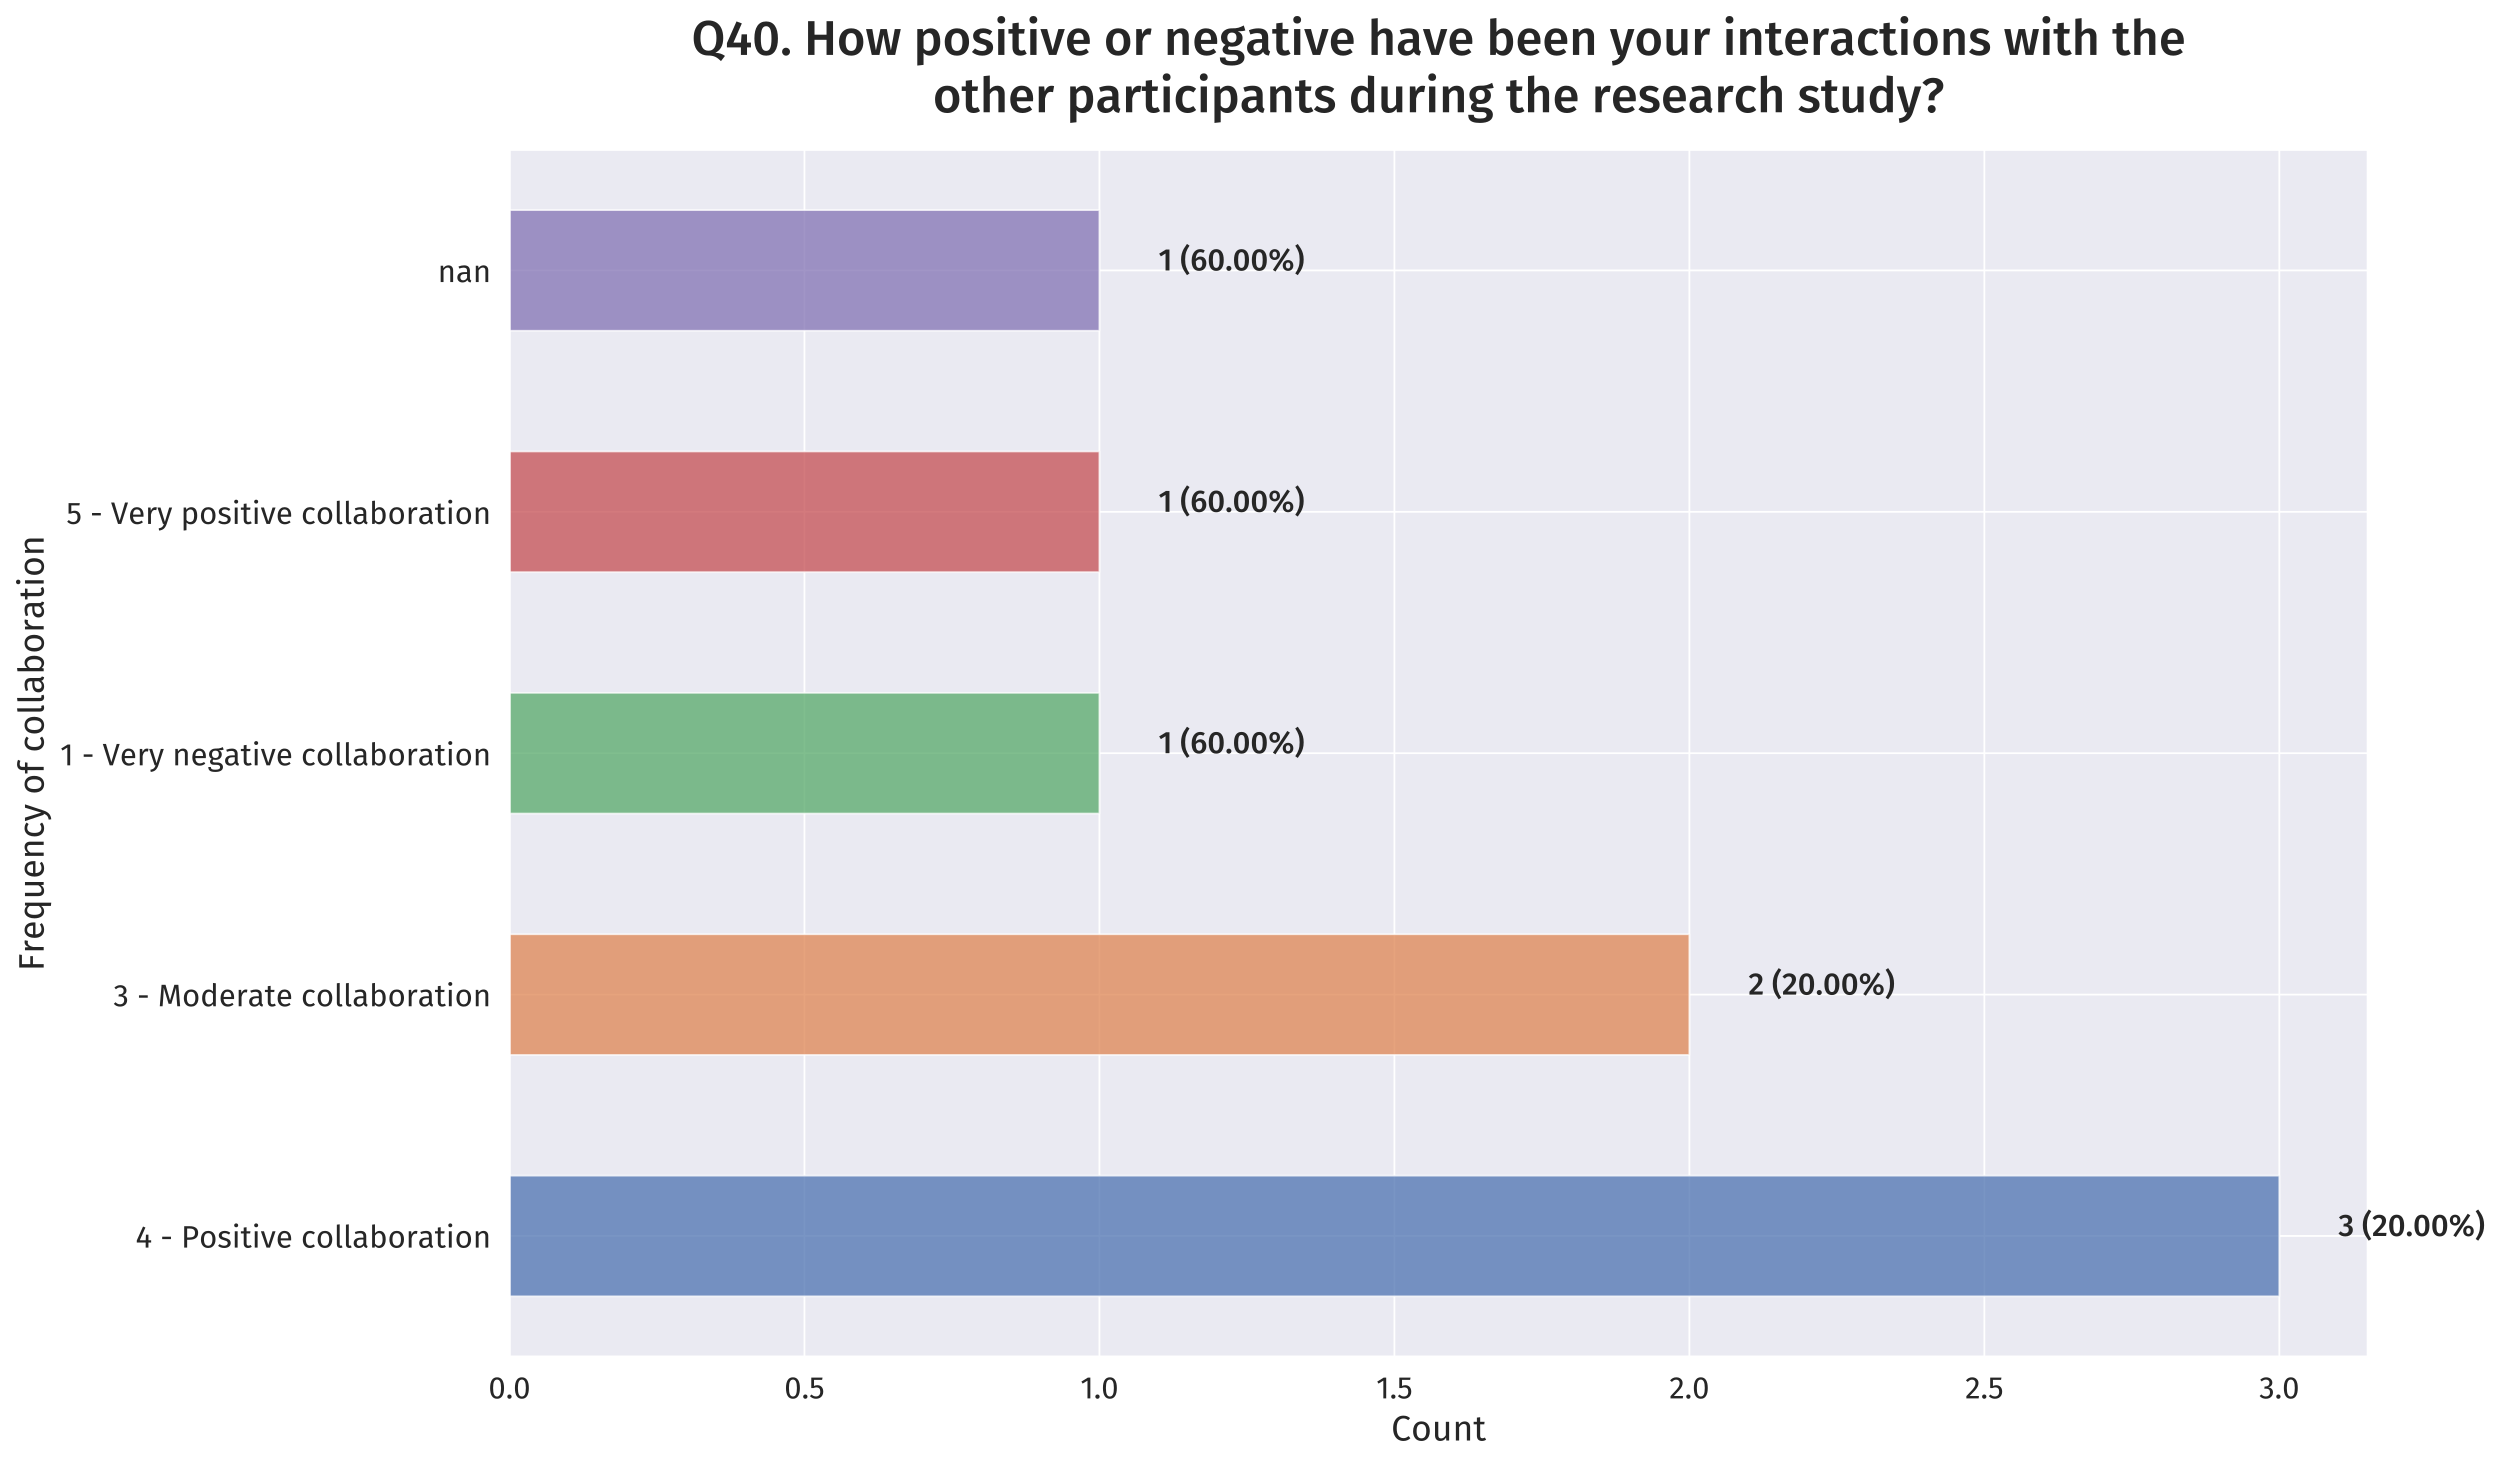 <?xml version="1.0" encoding="utf-8" standalone="no"?>
<!DOCTYPE svg PUBLIC "-//W3C//DTD SVG 1.1//EN"
  "http://www.w3.org/Graphics/SVG/1.1/DTD/svg11.dtd">
<!-- Created with matplotlib (http://matplotlib.org/) -->
<svg height="659pt" version="1.1" viewBox="0 0 1126 659" width="1126pt" xmlns="http://www.w3.org/2000/svg" xmlns:xlink="http://www.w3.org/1999/xlink">
 <defs>
  <style type="text/css">
*{stroke-linecap:butt;stroke-linejoin:round;}
  </style>
 </defs>
 <g id="figure_1">
  <g id="patch_1">
   <path d="M 0 659.433 
L 1126.437 659.433 
L 1126.437 0 
L 0 0 
z
" style="fill:#ffffff;"/>
  </g>
  <g id="axes_1">
   <g id="patch_2">
    <path d="M 229.469 611.044 
L 1066.469 611.044 
L 1066.469 67.444 
L 229.469 67.444 
z
" style="fill:#eaeaf2;"/>
   </g>
   <g id="matplotlib.axis_1">
    <g id="xtick_1">
     <g id="line2d_1">
      <path clip-path="url(#p347470b16c)" d="M 229.469 611.044 
L 229.469 67.444 
" style="fill:none;stroke:#ffffff;stroke-linecap:round;stroke-width:0.8;"/>
     </g>
     <g id="text_1">
      <!-- 0.0 -->
      <defs>
       <path d="M 27.906 67.906 
Q 39 67.906 44.641 59.047 
Q 50.297 50.203 50.297 33.406 
Q 50.297 16.594 44.641 7.688 
Q 39 -1.203 27.906 -1.203 
Q 16.797 -1.203 11.141 7.688 
Q 5.5 16.594 5.5 33.406 
Q 5.5 50.203 11.141 59.047 
Q 16.797 67.906 27.906 67.906 
z
M 27.906 60.594 
Q 21.406 60.594 18.25 54.188 
Q 15.094 47.797 15.094 33.406 
Q 15.094 19 18.25 12.547 
Q 21.406 6.094 27.906 6.094 
Q 34.297 6.094 37.5 12.547 
Q 40.703 19 40.703 33.406 
Q 40.703 47.703 37.5 54.141 
Q 34.297 60.594 27.906 60.594 
z
" id="FiraSans-Regular-30"/>
       <path d="M 11.906 12.703 
Q 14.906 12.703 16.906 10.703 
Q 18.906 8.703 18.906 5.797 
Q 18.906 2.906 16.906 0.844 
Q 14.906 -1.203 11.906 -1.203 
Q 9 -1.203 7 0.844 
Q 5 2.906 5 5.797 
Q 5 8.703 7 10.703 
Q 9 12.703 11.906 12.703 
z
" id="FiraSans-Regular-2e"/>
      </defs>
      <g style="fill:#262626;" transform="translate(219.977 629.844)scale(0.14 -0.14)">
       <use xlink:href="#FiraSans-Regular-30"/>
       <use x="55.8" xlink:href="#FiraSans-Regular-2e"/>
       <use x="79.8" xlink:href="#FiraSans-Regular-30"/>
      </g>
     </g>
    </g>
    <g id="xtick_2">
     <g id="line2d_2">
      <path clip-path="url(#p347470b16c)" d="M 362.326 611.044 
L 362.326 67.444 
" style="fill:none;stroke:#ffffff;stroke-linecap:round;stroke-width:0.8;"/>
     </g>
     <g id="text_2">
      <!-- 0.5 -->
      <defs>
       <path d="M 42 59.703 
L 15.906 59.703 
L 15.906 40 
Q 21 42.594 26.594 42.594 
Q 35.203 42.594 40.391 36.938 
Q 45.594 31.297 45.594 21.406 
Q 45.594 14.797 42.688 9.641 
Q 39.797 4.5 34.547 1.641 
Q 29.297 -1.203 22.406 -1.203 
Q 16.297 -1.203 11.5 0.938 
Q 6.703 3.094 2.594 7.297 
L 8 12.594 
Q 11.203 9.406 14.594 7.844 
Q 18 6.297 22.297 6.297 
Q 28.703 6.297 32.344 10.297 
Q 36 14.297 36 21.594 
Q 36 28.906 32.703 32.203 
Q 29.406 35.5 23.797 35.5 
Q 21.203 35.5 19 34.953 
Q 16.797 34.406 14.297 33.203 
L 7.094 33.203 
L 7.094 66.906 
L 43.297 66.906 
z
" id="FiraSans-Regular-35"/>
      </defs>
      <g style="fill:#262626;" transform="translate(353.234 629.844)scale(0.14 -0.14)">
       <use xlink:href="#FiraSans-Regular-30"/>
       <use x="55.8" xlink:href="#FiraSans-Regular-2e"/>
       <use x="79.8" xlink:href="#FiraSans-Regular-35"/>
      </g>
     </g>
    </g>
    <g id="xtick_3">
     <g id="line2d_3">
      <path clip-path="url(#p347470b16c)" d="M 495.183 611.044 
L 495.183 67.444 
" style="fill:none;stroke:#ffffff;stroke-linecap:round;stroke-width:0.8;"/>
     </g>
     <g id="text_3">
      <!-- 1.0 -->
      <defs>
       <path d="M 32.297 66.906 
L 32.297 0 
L 23.094 0 
L 23.094 57.094 
L 7.5 47.594 
L 3.5 54.094 
L 24.203 66.906 
z
" id="FiraSans-Regular-31"/>
      </defs>
      <g style="fill:#262626;" transform="translate(486.567 629.844)scale(0.14 -0.14)">
       <use xlink:href="#FiraSans-Regular-31"/>
       <use x="43.3" xlink:href="#FiraSans-Regular-2e"/>
       <use x="67.3" xlink:href="#FiraSans-Regular-30"/>
      </g>
     </g>
    </g>
    <g id="xtick_4">
     <g id="line2d_4">
      <path clip-path="url(#p347470b16c)" d="M 628.04 611.044 
L 628.04 67.444 
" style="fill:none;stroke:#ffffff;stroke-linecap:round;stroke-width:0.8;"/>
     </g>
     <g id="text_4">
      <!-- 1.5 -->
      <g style="fill:#262626;" transform="translate(619.823 629.844)scale(0.14 -0.14)">
       <use xlink:href="#FiraSans-Regular-31"/>
       <use x="43.3" xlink:href="#FiraSans-Regular-2e"/>
       <use x="67.3" xlink:href="#FiraSans-Regular-35"/>
      </g>
     </g>
    </g>
    <g id="xtick_5">
     <g id="line2d_5">
      <path clip-path="url(#p347470b16c)" d="M 760.898 611.044 
L 760.898 67.444 
" style="fill:none;stroke:#ffffff;stroke-linecap:round;stroke-width:0.8;"/>
     </g>
     <g id="text_5">
      <!-- 2.0 -->
      <defs>
       <path d="M 22.797 67.906 
Q 28.797 67.906 33.344 65.5 
Q 37.906 63.094 40.406 58.938 
Q 42.906 54.797 42.906 49.594 
Q 42.906 43.5 40.156 37.891 
Q 37.406 32.297 31.703 25.797 
Q 26 19.297 14.406 7.703 
L 44.5 7.703 
L 43.406 0 
L 3.906 0 
L 3.906 7.297 
Q 17.297 21.203 22.891 27.641 
Q 28.5 34.094 30.891 38.891 
Q 33.297 43.703 33.297 49.203 
Q 33.297 54.406 30.297 57.344 
Q 27.297 60.297 22.297 60.297 
Q 18.203 60.297 15.094 58.594 
Q 12 56.906 8.5 53 
L 2.5 57.797 
Q 6.594 62.906 11.594 65.406 
Q 16.594 67.906 22.797 67.906 
z
" id="FiraSans-Regular-32"/>
      </defs>
      <g style="fill:#262626;" transform="translate(751.847 629.844)scale(0.14 -0.14)">
       <use xlink:href="#FiraSans-Regular-32"/>
       <use x="49.5" xlink:href="#FiraSans-Regular-2e"/>
       <use x="73.5" xlink:href="#FiraSans-Regular-30"/>
      </g>
     </g>
    </g>
    <g id="xtick_6">
     <g id="line2d_6">
      <path clip-path="url(#p347470b16c)" d="M 893.755 611.044 
L 893.755 67.444 
" style="fill:none;stroke:#ffffff;stroke-linecap:round;stroke-width:0.8;"/>
     </g>
     <g id="text_6">
      <!-- 2.5 -->
      <g style="fill:#262626;" transform="translate(885.103 629.844)scale(0.14 -0.14)">
       <use xlink:href="#FiraSans-Regular-32"/>
       <use x="49.5" xlink:href="#FiraSans-Regular-2e"/>
       <use x="73.5" xlink:href="#FiraSans-Regular-35"/>
      </g>
     </g>
    </g>
    <g id="xtick_7">
     <g id="line2d_7">
      <path clip-path="url(#p347470b16c)" d="M 1026.612 611.044 
L 1026.612 67.444 
" style="fill:none;stroke:#ffffff;stroke-linecap:round;stroke-width:0.8;"/>
     </g>
     <g id="text_7">
      <!-- 3.0 -->
      <defs>
       <path d="M 22.5 67.906 
Q 28.703 67.906 33.141 65.594 
Q 37.594 63.297 39.938 59.391 
Q 42.297 55.5 42.297 50.906 
Q 42.297 44.797 38.75 40.844 
Q 35.203 36.906 29.297 35.5 
Q 36 34.906 40.203 30.703 
Q 44.406 26.5 44.406 19.297 
Q 44.406 13.5 41.594 8.797 
Q 38.797 4.094 33.594 1.438 
Q 28.406 -1.203 21.594 -1.203 
Q 15.5 -1.203 10.391 1.047 
Q 5.297 3.297 1.5 7.797 
L 7 12.906 
Q 10.297 9.5 13.75 7.891 
Q 17.203 6.297 21.297 6.297 
Q 27.594 6.297 31.188 9.844 
Q 34.797 13.406 34.797 19.406 
Q 34.797 26 31.391 28.703 
Q 28 31.406 21.5 31.406 
L 16.5 31.406 
L 17.594 38.5 
L 21 38.5 
Q 26.203 38.5 29.641 41.594 
Q 33.094 44.703 33.094 50.297 
Q 33.094 55 30.094 57.75 
Q 27.094 60.5 22 60.5 
Q 18.094 60.5 14.844 59.094 
Q 11.594 57.703 8.203 54.5 
L 3.406 60 
Q 11.906 67.906 22.5 67.906 
z
" id="FiraSans-Regular-33"/>
      </defs>
      <g style="fill:#262626;" transform="translate(1017.533 629.844)scale(0.14 -0.14)">
       <use xlink:href="#FiraSans-Regular-33"/>
       <use x="49.9" xlink:href="#FiraSans-Regular-2e"/>
       <use x="73.9" xlink:href="#FiraSans-Regular-30"/>
      </g>
     </g>
    </g>
    <g id="text_8">
     <!-- Count -->
     <defs>
      <path d="M 34.094 70.094 
Q 40.297 70.094 44.547 68.5 
Q 48.797 66.906 53.203 63.297 
L 48 57.203 
Q 41.703 62.297 34.703 62.297 
Q 26.094 62.297 20.844 55.688 
Q 15.594 49.094 15.594 34.5 
Q 15.594 20.297 20.797 13.547 
Q 26 6.797 34.594 6.797 
Q 39 6.797 42.297 8.297 
Q 45.594 9.797 49.297 12.5 
L 54 6.5 
Q 50.797 3.203 45.797 1 
Q 40.797 -1.203 34.297 -1.203 
Q 25.906 -1.203 19.344 2.938 
Q 12.797 7.094 9.141 15.141 
Q 5.5 23.203 5.5 34.5 
Q 5.5 45.797 9.297 53.844 
Q 13.094 61.906 19.594 66 
Q 26.094 70.094 34.094 70.094 
z
" id="FiraSans-Regular-43"/>
      <path d="M 29.297 53.906 
Q 40.406 53.906 46.547 46.5 
Q 52.703 39.094 52.703 26.406 
Q 52.703 18.203 49.891 11.953 
Q 47.094 5.703 41.797 2.25 
Q 36.5 -1.203 29.203 -1.203 
Q 18.094 -1.203 11.891 6.188 
Q 5.703 13.594 5.703 26.297 
Q 5.703 34.5 8.5 40.75 
Q 11.297 47 16.594 50.453 
Q 21.906 53.906 29.297 53.906 
z
M 29.297 46.5 
Q 15.594 46.5 15.594 26.297 
Q 15.594 6.203 29.203 6.203 
Q 42.797 6.203 42.797 26.406 
Q 42.797 46.5 29.297 46.5 
z
" id="FiraSans-Regular-6f"/>
      <path d="M 48.703 0 
L 40.797 0 
L 40.094 8.203 
Q 37.094 3.297 33.188 1.047 
Q 29.297 -1.203 23.703 -1.203 
Q 16.797 -1.203 12.891 3 
Q 9 7.203 9 14.906 
L 9 52.703 
L 18.203 52.703 
L 18.203 15.906 
Q 18.203 10.5 20.094 8.25 
Q 22 6 26.297 6 
Q 34 6 39.5 15.094 
L 39.5 52.703 
L 48.703 52.703 
z
" id="FiraSans-Regular-75"/>
      <path d="M 34.297 53.906 
Q 41.5 53.906 45.547 49.594 
Q 49.594 45.297 49.594 37.797 
L 49.594 0 
L 40.406 0 
L 40.406 36.5 
Q 40.406 42.094 38.297 44.391 
Q 36.203 46.703 32.094 46.703 
Q 27.906 46.703 24.703 44.297 
Q 21.5 41.906 18.703 37.406 
L 18.703 0 
L 9.5 0 
L 9.5 52.703 
L 17.406 52.703 
L 18.203 44.906 
Q 21 49.094 25.141 51.5 
Q 29.297 53.906 34.297 53.906 
z
" id="FiraSans-Regular-6e"/>
      <path d="M 36.094 2.406 
Q 30.906 -1.203 24.297 -1.203 
Q 17.594 -1.203 13.844 2.641 
Q 10.094 6.5 10.094 13.797 
L 10.094 45.594 
L 0.906 45.594 
L 0.906 52.703 
L 10.094 52.703 
L 10.094 64.594 
L 19.297 65.703 
L 19.297 52.703 
L 31.797 52.703 
L 30.797 45.594 
L 19.297 45.594 
L 19.297 14.203 
Q 19.297 10.094 20.75 8.25 
Q 22.203 6.406 25.594 6.406 
Q 28.703 6.406 32.594 8.5 
z
" id="FiraSans-Regular-74"/>
     </defs>
     <g style="fill:#262626;" transform="translate(626.585 648.825)scale(0.16 -0.16)">
      <use xlink:href="#FiraSans-Regular-43"/>
      <use x="56" xlink:href="#FiraSans-Regular-6f"/>
      <use x="114.4" xlink:href="#FiraSans-Regular-75"/>
      <use x="172.6" xlink:href="#FiraSans-Regular-6e"/>
      <use x="231.2" xlink:href="#FiraSans-Regular-74"/>
     </g>
    </g>
   </g>
   <g id="matplotlib.axis_2">
    <g id="ytick_1">
     <g id="line2d_8">
      <path clip-path="url(#p347470b16c)" d="M 229.469 556.684 
L 1066.469 556.684 
" style="fill:none;stroke:#ffffff;stroke-linecap:round;stroke-width:0.8;"/>
     </g>
     <g id="text_9">
      <!-- 4 - Positive collaboration -->
      <defs>
       <path d="M 50.203 23.797 
L 50.203 16.5 
L 41.5 16.5 
L 41.5 0 
L 32.594 0 
L 32.594 16.5 
L 4 16.5 
L 4 23.094 
L 24.094 67.906 
L 31.797 64.703 
L 13.703 23.797 
L 32.703 23.797 
L 33.5 41.797 
L 41.5 41.797 
L 41.5 23.797 
z
" id="FiraSans-Regular-34"/>
       <path id="FiraSans-Regular-20"/>
       <path d="M 6 27.406 
L 6 35.203 
L 34.297 35.203 
L 34.297 27.406 
z
" id="FiraSans-Regular-2d"/>
       <path d="M 28.094 68.906 
Q 40.906 68.906 47.906 63.547 
Q 54.906 58.203 54.906 47.594 
Q 54.906 36.297 47.594 30.797 
Q 40.297 25.297 28.203 25.297 
L 19.5 25.297 
L 19.5 0 
L 10 0 
L 10 68.906 
L 28.094 68.906 
z
M 27.797 32.797 
Q 36.094 32.797 40.438 36 
Q 44.797 39.203 44.797 47.5 
Q 44.797 54.906 40.438 58.203 
Q 36.094 61.5 28 61.5 
L 19.5 61.5 
L 19.5 32.797 
L 27.797 32.797 
z
" id="FiraSans-Regular-50"/>
       <path d="M 23.797 53.906 
Q 29.203 53.906 33.5 52.406 
Q 37.797 50.906 41.703 47.906 
L 37.797 42.094 
Q 34.203 44.406 30.953 45.5 
Q 27.703 46.594 24.094 46.594 
Q 19.594 46.594 17 44.75 
Q 14.406 42.906 14.406 39.703 
Q 14.406 36.5 16.844 34.703 
Q 19.297 32.906 25.703 31.203 
Q 34.5 29 38.844 25.203 
Q 43.203 21.406 43.203 14.797 
Q 43.203 7 37.141 2.891 
Q 31.094 -1.203 22.406 -1.203 
Q 10.406 -1.203 2.5 5.703 
L 7.406 11.297 
Q 14.094 6.203 22.203 6.203 
Q 27.406 6.203 30.453 8.344 
Q 33.5 10.5 33.5 14.203 
Q 33.5 16.906 32.391 18.547 
Q 31.297 20.203 28.594 21.453 
Q 25.906 22.703 20.703 24.094 
Q 12.297 26.297 8.547 30 
Q 4.797 33.703 4.797 39.406 
Q 4.797 43.5 7.25 46.844 
Q 9.703 50.203 14.047 52.047 
Q 18.406 53.906 23.797 53.906 
z
" id="FiraSans-Regular-73"/>
       <path d="M 18.703 52.703 
L 18.703 0 
L 9.5 0 
L 9.5 52.703 
z
M 14 78 
Q 16.906 78 18.703 76.203 
Q 20.5 74.406 20.5 71.703 
Q 20.5 69 18.703 67.25 
Q 16.906 65.5 14 65.5 
Q 11.203 65.5 9.391 67.25 
Q 7.594 69 7.594 71.703 
Q 7.594 74.406 9.391 76.203 
Q 11.203 78 14 78 
z
" id="FiraSans-Regular-69"/>
       <path d="M 48.203 52.703 
L 30.297 0 
L 19.203 0 
L 1 52.703 
L 11 52.703 
L 24.797 8.203 
L 38.5 52.703 
z
" id="FiraSans-Regular-76"/>
       <path d="M 49.297 27.906 
Q 49.297 25.594 49.094 23.203 
L 15.5 23.203 
Q 16.094 14.5 19.891 10.391 
Q 23.703 6.297 29.703 6.297 
Q 33.5 6.297 36.703 7.391 
Q 39.906 8.5 43.406 10.906 
L 47.406 5.406 
Q 39 -1.203 29 -1.203 
Q 18 -1.203 11.844 6 
Q 5.703 13.203 5.703 25.797 
Q 5.703 34 8.344 40.344 
Q 11 46.703 15.953 50.297 
Q 20.906 53.906 27.594 53.906 
Q 38.094 53.906 43.688 47 
Q 49.297 40.094 49.297 27.906 
z
M 40.203 30.594 
Q 40.203 38.406 37.094 42.5 
Q 34 46.594 27.797 46.594 
Q 16.5 46.594 15.5 30 
L 40.203 30 
z
" id="FiraSans-Regular-65"/>
       <path d="M 28.703 53.906 
Q 33.406 53.906 37.297 52.547 
Q 41.203 51.203 44.797 48.203 
L 40.406 42.406 
Q 37.594 44.406 34.938 45.344 
Q 32.297 46.297 29.094 46.297 
Q 22.703 46.297 19.141 41.188 
Q 15.594 36.094 15.594 26.094 
Q 15.594 16.094 19.094 11.344 
Q 22.594 6.594 29.094 6.594 
Q 32.203 6.594 34.797 7.547 
Q 37.406 8.5 40.594 10.594 
L 44.797 4.594 
Q 37.594 -1.203 28.703 -1.203 
Q 18 -1.203 11.844 6 
Q 5.703 13.203 5.703 25.906 
Q 5.703 34.297 8.5 40.594 
Q 11.297 46.906 16.438 50.406 
Q 21.594 53.906 28.703 53.906 
z
" id="FiraSans-Regular-63"/>
       <path d="M 20 -1.203 
Q 14.906 -1.203 11.953 1.844 
Q 9 4.906 9 10.406 
L 9 73.906 
L 18.203 75 
L 18.203 10.594 
Q 18.203 8.406 18.953 7.406 
Q 19.703 6.406 21.5 6.406 
Q 23.406 6.406 24.906 7 
L 27.297 0.594 
Q 24 -1.203 20 -1.203 
z
" id="FiraSans-Regular-6c"/>
       <path d="M 45 12.297 
Q 45 9.094 46.094 7.547 
Q 47.203 6 49.406 5.203 
L 47.297 -1.203 
Q 43.203 -0.703 40.703 1.094 
Q 38.203 2.906 37 6.703 
Q 31.703 -1.203 21.297 -1.203 
Q 13.5 -1.203 9 3.188 
Q 4.5 7.594 4.5 14.703 
Q 4.5 23.094 10.547 27.594 
Q 16.594 32.094 27.703 32.094 
L 35.797 32.094 
L 35.797 36 
Q 35.797 41.594 33.094 44 
Q 30.406 46.406 24.797 46.406 
Q 19 46.406 10.594 43.594 
L 8.297 50.297 
Q 18.094 53.906 26.5 53.906 
Q 35.797 53.906 40.391 49.344 
Q 45 44.797 45 36.406 
L 45 12.297 
z
M 23.406 5.703 
Q 31.297 5.703 35.797 13.906 
L 35.797 26 
L 28.906 26 
Q 14.297 26 14.297 15.203 
Q 14.297 10.5 16.594 8.094 
Q 18.906 5.703 23.406 5.703 
z
" id="FiraSans-Regular-61"/>
       <path d="M 33.594 53.906 
Q 42.594 53.906 47.891 46.656 
Q 53.203 39.406 53.203 26.406 
Q 53.203 18.203 50.703 11.953 
Q 48.203 5.703 43.5 2.25 
Q 38.797 -1.203 32.5 -1.203 
Q 24.203 -1.203 18.5 5.797 
L 17.594 0 
L 9.5 0 
L 9.5 73.906 
L 18.703 75 
L 18.703 46.094 
Q 24.406 53.906 33.594 53.906 
z
M 30.297 6.094 
Q 36.406 6.094 39.844 11.047 
Q 43.297 16 43.297 26.406 
Q 43.297 37.094 40.094 41.844 
Q 36.906 46.594 31 46.594 
Q 24 46.594 18.703 38.406 
L 18.703 13.203 
Q 20.797 9.906 23.844 8 
Q 26.906 6.094 30.297 6.094 
z
" id="FiraSans-Regular-62"/>
       <path d="M 32.406 53.906 
Q 35.203 53.906 37.594 53.297 
L 35.906 44.297 
Q 33.5 44.906 31.297 44.906 
Q 26.406 44.906 23.406 41.297 
Q 20.406 37.703 18.703 30.094 
L 18.703 0 
L 9.5 0 
L 9.5 52.703 
L 17.406 52.703 
L 18.297 42 
Q 20.406 47.906 24 50.906 
Q 27.594 53.906 32.406 53.906 
z
" id="FiraSans-Regular-72"/>
      </defs>
      <g style="fill:#262626;" transform="translate(61.048 561.934)scale(0.14 -0.14)">
       <use xlink:href="#FiraSans-Regular-34"/>
       <use x="53.2" xlink:href="#FiraSans-Regular-20"/>
       <use x="79.7" xlink:href="#FiraSans-Regular-2d"/>
       <use x="120" xlink:href="#FiraSans-Regular-20"/>
       <use x="146.5" xlink:href="#FiraSans-Regular-50"/>
       <use x="204.6" xlink:href="#FiraSans-Regular-6f"/>
       <use x="263" xlink:href="#FiraSans-Regular-73"/>
       <use x="309.7" xlink:href="#FiraSans-Regular-69"/>
       <use x="337.9" xlink:href="#FiraSans-Regular-74"/>
       <use x="374" xlink:href="#FiraSans-Regular-69"/>
       <use x="402.2" xlink:href="#FiraSans-Regular-76"/>
       <use x="451.4" xlink:href="#FiraSans-Regular-65"/>
       <use x="505.9" xlink:href="#FiraSans-Regular-20"/>
       <use x="532.4" xlink:href="#FiraSans-Regular-63"/>
       <use x="580.2" xlink:href="#FiraSans-Regular-6f"/>
       <use x="638.6" xlink:href="#FiraSans-Regular-6c"/>
       <use x="667.9" xlink:href="#FiraSans-Regular-6c"/>
       <use x="697.2" xlink:href="#FiraSans-Regular-61"/>
       <use x="751.6" xlink:href="#FiraSans-Regular-62"/>
       <use x="811" xlink:href="#FiraSans-Regular-6f"/>
       <use x="869.4" xlink:href="#FiraSans-Regular-72"/>
       <use x="908" xlink:href="#FiraSans-Regular-61"/>
       <use x="962.4" xlink:href="#FiraSans-Regular-74"/>
       <use x="998.5" xlink:href="#FiraSans-Regular-69"/>
       <use x="1026.7" xlink:href="#FiraSans-Regular-6f"/>
       <use x="1085.1" xlink:href="#FiraSans-Regular-6e"/>
      </g>
     </g>
    </g>
    <g id="ytick_2">
     <g id="line2d_9">
      <path clip-path="url(#p347470b16c)" d="M 229.469 447.964 
L 1066.469 447.964 
" style="fill:none;stroke:#ffffff;stroke-linecap:round;stroke-width:0.8;"/>
     </g>
     <g id="text_10">
      <!-- 3 - Moderate collaboration -->
      <defs>
       <path d="M 71.594 0 
L 62.406 0 
L 60 31.094 
Q 58.5 49.406 58.297 59.203 
L 43.406 7.797 
L 34.5 7.797 
L 18.797 59.297 
Q 18.797 46.797 17.5 30.406 
L 15.203 0 
L 6.203 0 
L 11.906 68.906 
L 24.703 68.906 
L 39.203 18.797 
L 53 68.906 
L 65.906 68.906 
z
" id="FiraSans-Regular-4d"/>
       <path d="M 50.297 73.906 
L 50.297 0 
L 42.203 0 
L 41.297 7.297 
Q 38.703 3.297 34.797 1.047 
Q 30.906 -1.203 26.094 -1.203 
Q 16.703 -1.203 11.453 6.188 
Q 6.203 13.594 6.203 26.094 
Q 6.203 34.203 8.703 40.5 
Q 11.203 46.797 15.891 50.344 
Q 20.594 53.906 26.906 53.906 
Q 35 53.906 41.094 47.406 
L 41.094 75 
z
M 28.094 6.094 
Q 32.297 6.094 35.297 8.047 
Q 38.297 10 41.094 13.906 
L 41.094 39.703 
Q 38.5 43.094 35.547 44.844 
Q 32.594 46.594 28.906 46.594 
Q 22.797 46.594 19.438 41.5 
Q 16.094 36.406 16.094 26.297 
Q 16.094 16.094 19.188 11.094 
Q 22.297 6.094 28.094 6.094 
z
" id="FiraSans-Regular-64"/>
      </defs>
      <g style="fill:#262626;" transform="translate(51.054 453.214)scale(0.14 -0.14)">
       <use xlink:href="#FiraSans-Regular-33"/>
       <use x="49.9" xlink:href="#FiraSans-Regular-20"/>
       <use x="76.4" xlink:href="#FiraSans-Regular-2d"/>
       <use x="116.7" xlink:href="#FiraSans-Regular-20"/>
       <use x="143.2" xlink:href="#FiraSans-Regular-4d"/>
       <use x="221" xlink:href="#FiraSans-Regular-6f"/>
       <use x="279.4" xlink:href="#FiraSans-Regular-64"/>
       <use x="339.2" xlink:href="#FiraSans-Regular-65"/>
       <use x="393.7" xlink:href="#FiraSans-Regular-72"/>
       <use x="432.3" xlink:href="#FiraSans-Regular-61"/>
       <use x="486.7" xlink:href="#FiraSans-Regular-74"/>
       <use x="522.8" xlink:href="#FiraSans-Regular-65"/>
       <use x="577.3" xlink:href="#FiraSans-Regular-20"/>
       <use x="603.8" xlink:href="#FiraSans-Regular-63"/>
       <use x="651.6" xlink:href="#FiraSans-Regular-6f"/>
       <use x="710" xlink:href="#FiraSans-Regular-6c"/>
       <use x="739.3" xlink:href="#FiraSans-Regular-6c"/>
       <use x="768.6" xlink:href="#FiraSans-Regular-61"/>
       <use x="823" xlink:href="#FiraSans-Regular-62"/>
       <use x="882.4" xlink:href="#FiraSans-Regular-6f"/>
       <use x="940.8" xlink:href="#FiraSans-Regular-72"/>
       <use x="979.4" xlink:href="#FiraSans-Regular-61"/>
       <use x="1033.8" xlink:href="#FiraSans-Regular-74"/>
       <use x="1069.9" xlink:href="#FiraSans-Regular-69"/>
       <use x="1098.1" xlink:href="#FiraSans-Regular-6f"/>
       <use x="1156.5" xlink:href="#FiraSans-Regular-6e"/>
      </g>
     </g>
    </g>
    <g id="ytick_3">
     <g id="line2d_10">
      <path clip-path="url(#p347470b16c)" d="M 229.469 339.244 
L 1066.469 339.244 
" style="fill:none;stroke:#ffffff;stroke-linecap:round;stroke-width:0.8;"/>
     </g>
     <g id="text_11">
      <!-- 1 - Very negative collaboration -->
      <defs>
       <path d="M 55 68.906 
L 33 0 
L 22.797 0 
L 0.594 68.906 
L 10.797 68.906 
L 28.094 10.297 
L 45.406 68.906 
z
" id="FiraSans-Regular-56"/>
       <path d="M 30.594 -0.297 
Q 27.5 -9.5 21.953 -14.844 
Q 16.406 -20.203 6.094 -21.297 
L 5.094 -14.094 
Q 10.297 -13.203 13.391 -11.5 
Q 16.5 -9.797 18.344 -7.141 
Q 20.203 -4.5 21.797 0 
L 18.703 0 
L 1 52.703 
L 10.797 52.703 
L 24.906 6.703 
L 38.703 52.703 
L 48.203 52.703 
z
" id="FiraSans-Regular-79"/>
       <path d="M 52 50.297 
Q 49 49.297 45.391 49 
Q 41.797 48.703 36.594 48.703 
Q 45.906 44.5 45.906 35.406 
Q 45.906 27.5 40.5 22.5 
Q 35.094 17.5 25.797 17.5 
Q 22.203 17.5 19.094 18.5 
Q 17.906 17.703 17.203 16.344 
Q 16.5 15 16.5 13.594 
Q 16.5 9.297 23.406 9.297 
L 31.797 9.297 
Q 37.094 9.297 41.188 7.391 
Q 45.297 5.5 47.547 2.203 
Q 49.797 -1.094 49.797 -5.297 
Q 49.797 -13 43.5 -17.141 
Q 37.203 -21.297 25.094 -21.297 
Q 16.594 -21.297 11.641 -19.547 
Q 6.703 -17.797 4.594 -14.297 
Q 2.5 -10.797 2.5 -5.297 
L 10.797 -5.297 
Q 10.797 -8.5 12 -10.344 
Q 13.203 -12.203 16.297 -13.141 
Q 19.406 -14.094 25.094 -14.094 
Q 33.406 -14.094 36.953 -12.047 
Q 40.5 -10 40.5 -5.906 
Q 40.5 -2.203 37.703 -0.297 
Q 34.906 1.594 29.906 1.594 
L 21.594 1.594 
Q 14.906 1.594 11.453 4.438 
Q 8 7.297 8 11.594 
Q 8 14.203 9.5 16.594 
Q 11 19 13.797 20.906 
Q 9.203 23.297 7.047 26.844 
Q 4.906 30.406 4.906 35.5 
Q 4.906 40.797 7.547 45 
Q 10.203 49.203 14.844 51.547 
Q 19.5 53.906 25.203 53.906 
Q 31.406 53.797 35.594 54.344 
Q 39.797 54.906 42.547 55.844 
Q 45.297 56.797 49.297 58.594 
z
M 25.203 47.297 
Q 20 47.297 17.141 44.047 
Q 14.297 40.797 14.297 35.5 
Q 14.297 30.094 17.188 26.844 
Q 20.094 23.594 25.406 23.594 
Q 30.797 23.594 33.641 26.75 
Q 36.5 29.906 36.5 35.594 
Q 36.5 47.297 25.203 47.297 
z
" id="FiraSans-Regular-67"/>
      </defs>
      <g style="fill:#262626;" transform="translate(27.087 344.704)scale(0.14 -0.14)">
       <use xlink:href="#FiraSans-Regular-31"/>
       <use x="43.3" xlink:href="#FiraSans-Regular-20"/>
       <use x="69.8" xlink:href="#FiraSans-Regular-2d"/>
       <use x="110.1" xlink:href="#FiraSans-Regular-20"/>
       <use x="136.6" xlink:href="#FiraSans-Regular-56"/>
       <use x="192.2" xlink:href="#FiraSans-Regular-65"/>
       <use x="246.7" xlink:href="#FiraSans-Regular-72"/>
       <use x="285.3" xlink:href="#FiraSans-Regular-79"/>
       <use x="334.5" xlink:href="#FiraSans-Regular-20"/>
       <use x="361" xlink:href="#FiraSans-Regular-6e"/>
       <use x="419.6" xlink:href="#FiraSans-Regular-65"/>
       <use x="474.1" xlink:href="#FiraSans-Regular-67"/>
       <use x="526.1" xlink:href="#FiraSans-Regular-61"/>
       <use x="580.5" xlink:href="#FiraSans-Regular-74"/>
       <use x="616.6" xlink:href="#FiraSans-Regular-69"/>
       <use x="644.8" xlink:href="#FiraSans-Regular-76"/>
       <use x="694" xlink:href="#FiraSans-Regular-65"/>
       <use x="748.5" xlink:href="#FiraSans-Regular-20"/>
       <use x="775" xlink:href="#FiraSans-Regular-63"/>
       <use x="822.8" xlink:href="#FiraSans-Regular-6f"/>
       <use x="881.2" xlink:href="#FiraSans-Regular-6c"/>
       <use x="910.5" xlink:href="#FiraSans-Regular-6c"/>
       <use x="939.8" xlink:href="#FiraSans-Regular-61"/>
       <use x="994.2" xlink:href="#FiraSans-Regular-62"/>
       <use x="1053.6" xlink:href="#FiraSans-Regular-6f"/>
       <use x="1112" xlink:href="#FiraSans-Regular-72"/>
       <use x="1150.6" xlink:href="#FiraSans-Regular-61"/>
       <use x="1205" xlink:href="#FiraSans-Regular-74"/>
       <use x="1241.1" xlink:href="#FiraSans-Regular-69"/>
       <use x="1269.3" xlink:href="#FiraSans-Regular-6f"/>
       <use x="1327.7" xlink:href="#FiraSans-Regular-6e"/>
      </g>
     </g>
    </g>
    <g id="ytick_4">
     <g id="line2d_11">
      <path clip-path="url(#p347470b16c)" d="M 229.469 230.524 
L 1066.469 230.524 
" style="fill:none;stroke:#ffffff;stroke-linecap:round;stroke-width:0.8;"/>
     </g>
     <g id="text_12">
      <!-- 5 - Very positive collaboration -->
      <defs>
       <path d="M 33.703 53.906 
Q 43.797 53.906 48.5 46.703 
Q 53.203 39.5 53.203 26.406 
Q 53.203 14 47.797 6.391 
Q 42.406 -1.203 32.5 -1.203 
Q 23.703 -1.203 18.703 4.797 
L 18.703 -20.203 
L 9.5 -21.297 
L 9.5 52.703 
L 17.406 52.703 
L 18.094 45.594 
Q 21 49.594 25.094 51.75 
Q 29.203 53.906 33.703 53.906 
z
M 30.297 6.297 
Q 43.297 6.297 43.297 26.406 
Q 43.297 46.594 31.406 46.594 
Q 27.5 46.594 24.297 44.297 
Q 21.094 42 18.703 38.406 
L 18.703 12.703 
Q 20.703 9.594 23.703 7.938 
Q 26.703 6.297 30.297 6.297 
z
" id="FiraSans-Regular-70"/>
      </defs>
      <g style="fill:#262626;" transform="translate(29.885 235.984)scale(0.14 -0.14)">
       <use xlink:href="#FiraSans-Regular-35"/>
       <use x="50.1" xlink:href="#FiraSans-Regular-20"/>
       <use x="76.6" xlink:href="#FiraSans-Regular-2d"/>
       <use x="116.9" xlink:href="#FiraSans-Regular-20"/>
       <use x="143.4" xlink:href="#FiraSans-Regular-56"/>
       <use x="199" xlink:href="#FiraSans-Regular-65"/>
       <use x="253.5" xlink:href="#FiraSans-Regular-72"/>
       <use x="292.1" xlink:href="#FiraSans-Regular-79"/>
       <use x="341.3" xlink:href="#FiraSans-Regular-20"/>
       <use x="367.8" xlink:href="#FiraSans-Regular-70"/>
       <use x="427.2" xlink:href="#FiraSans-Regular-6f"/>
       <use x="485.6" xlink:href="#FiraSans-Regular-73"/>
       <use x="532.3" xlink:href="#FiraSans-Regular-69"/>
       <use x="560.5" xlink:href="#FiraSans-Regular-74"/>
       <use x="596.6" xlink:href="#FiraSans-Regular-69"/>
       <use x="624.8" xlink:href="#FiraSans-Regular-76"/>
       <use x="674" xlink:href="#FiraSans-Regular-65"/>
       <use x="728.5" xlink:href="#FiraSans-Regular-20"/>
       <use x="755" xlink:href="#FiraSans-Regular-63"/>
       <use x="802.8" xlink:href="#FiraSans-Regular-6f"/>
       <use x="861.2" xlink:href="#FiraSans-Regular-6c"/>
       <use x="890.5" xlink:href="#FiraSans-Regular-6c"/>
       <use x="919.8" xlink:href="#FiraSans-Regular-61"/>
       <use x="974.2" xlink:href="#FiraSans-Regular-62"/>
       <use x="1033.6" xlink:href="#FiraSans-Regular-6f"/>
       <use x="1092" xlink:href="#FiraSans-Regular-72"/>
       <use x="1130.6" xlink:href="#FiraSans-Regular-61"/>
       <use x="1185" xlink:href="#FiraSans-Regular-74"/>
       <use x="1221.1" xlink:href="#FiraSans-Regular-69"/>
       <use x="1249.3" xlink:href="#FiraSans-Regular-6f"/>
       <use x="1307.7" xlink:href="#FiraSans-Regular-6e"/>
      </g>
     </g>
    </g>
    <g id="ytick_5">
     <g id="line2d_12">
      <path clip-path="url(#p347470b16c)" d="M 229.469 121.804 
L 1066.469 121.804 
" style="fill:none;stroke:#ffffff;stroke-linecap:round;stroke-width:0.8;"/>
     </g>
     <g id="text_13">
      <!-- nan -->
      <g style="fill:#262626;" transform="translate(197.146 127.054)scale(0.14 -0.14)">
       <use xlink:href="#FiraSans-Regular-6e"/>
       <use x="58.6" xlink:href="#FiraSans-Regular-61"/>
       <use x="113" xlink:href="#FiraSans-Regular-6e"/>
      </g>
     </g>
    </g>
    <g id="text_14">
     <!-- Frequency of collaboration -->
     <defs>
      <path d="M 10 0 
L 10 68.906 
L 46.594 68.906 
L 45.5 61.297 
L 19.5 61.297 
L 19.5 37.797 
L 42 37.797 
L 42 30.297 
L 19.5 30.297 
L 19.5 0 
z
" id="FiraSans-Regular-46"/>
      <path d="M 50.297 52.703 
L 50.297 -21.297 
L 41.094 -20.203 
L 41.094 7 
Q 38.5 3.094 34.641 0.938 
Q 30.797 -1.203 26.094 -1.203 
Q 16.703 -1.203 11.453 6.188 
Q 6.203 13.594 6.203 26.094 
Q 6.203 34.203 8.703 40.5 
Q 11.203 46.797 15.891 50.344 
Q 20.594 53.906 26.906 53.906 
Q 35.297 53.906 41.703 46.797 
L 42.406 52.703 
z
M 28.094 6.094 
Q 32.297 6.094 35.297 8.047 
Q 38.297 10 41.094 13.906 
L 41.094 39.703 
Q 38.5 43.094 35.547 44.844 
Q 32.594 46.594 28.906 46.594 
Q 22.797 46.594 19.438 41.5 
Q 16.094 36.406 16.094 26.297 
Q 16.094 16.094 19.188 11.094 
Q 22.297 6.094 28.094 6.094 
z
" id="FiraSans-Regular-71"/>
      <path d="M 27.406 67.594 
Q 23.203 67.594 21.391 65.75 
Q 19.594 63.906 19.594 60 
L 19.594 52.703 
L 32.406 52.703 
L 31.406 45.594 
L 19.594 45.594 
L 19.594 0 
L 10.406 0 
L 10.406 45.594 
L 1 45.594 
L 1 52.703 
L 10.406 52.703 
L 10.406 59.906 
Q 10.406 66.703 14.75 70.844 
Q 19.094 75 26.906 75 
Q 30.5 75 33.344 74.344 
Q 36.203 73.703 39.5 72.297 
L 36.594 65.594 
Q 32.094 67.594 27.406 67.594 
z
" id="FiraSans-Regular-66"/>
     </defs>
     <g style="fill:#262626;" transform="translate(19.68 437.364)rotate(-90)scale(0.16 -0.16)">
      <use xlink:href="#FiraSans-Regular-46"/>
      <use x="49.1" xlink:href="#FiraSans-Regular-72"/>
      <use x="87.7" xlink:href="#FiraSans-Regular-65"/>
      <use x="142.2" xlink:href="#FiraSans-Regular-71"/>
      <use x="202" xlink:href="#FiraSans-Regular-75"/>
      <use x="260.2" xlink:href="#FiraSans-Regular-65"/>
      <use x="314.7" xlink:href="#FiraSans-Regular-6e"/>
      <use x="373.3" xlink:href="#FiraSans-Regular-63"/>
      <use x="421.1" xlink:href="#FiraSans-Regular-79"/>
      <use x="470.3" xlink:href="#FiraSans-Regular-20"/>
      <use x="496.8" xlink:href="#FiraSans-Regular-6f"/>
      <use x="555.2" xlink:href="#FiraSans-Regular-66"/>
      <use x="588.7" xlink:href="#FiraSans-Regular-20"/>
      <use x="615.2" xlink:href="#FiraSans-Regular-63"/>
      <use x="663" xlink:href="#FiraSans-Regular-6f"/>
      <use x="721.4" xlink:href="#FiraSans-Regular-6c"/>
      <use x="750.7" xlink:href="#FiraSans-Regular-6c"/>
      <use x="780" xlink:href="#FiraSans-Regular-61"/>
      <use x="834.4" xlink:href="#FiraSans-Regular-62"/>
      <use x="893.8" xlink:href="#FiraSans-Regular-6f"/>
      <use x="952.2" xlink:href="#FiraSans-Regular-72"/>
      <use x="990.8" xlink:href="#FiraSans-Regular-61"/>
      <use x="1045.2" xlink:href="#FiraSans-Regular-74"/>
      <use x="1081.3" xlink:href="#FiraSans-Regular-69"/>
      <use x="1109.5" xlink:href="#FiraSans-Regular-6f"/>
      <use x="1167.9" xlink:href="#FiraSans-Regular-6e"/>
     </g>
    </g>
   </g>
   <g id="patch_3">
    <path clip-path="url(#p347470b16c)" d="M 229.469 583.864 
L 1026.612 583.864 
L 1026.612 529.504 
L 229.469 529.504 
z
" style="fill:#4c72b0;opacity:0.75;stroke:#ffffff;stroke-linejoin:miter;stroke-width:0.8;"/>
   </g>
   <g id="patch_4">
    <path clip-path="url(#p347470b16c)" d="M 229.469 475.144 
L 760.898 475.144 
L 760.898 420.784 
L 229.469 420.784 
z
" style="fill:#dd8452;opacity:0.75;stroke:#ffffff;stroke-linejoin:miter;stroke-width:0.8;"/>
   </g>
   <g id="patch_5">
    <path clip-path="url(#p347470b16c)" d="M 229.469 366.424 
L 495.183 366.424 
L 495.183 312.064 
L 229.469 312.064 
z
" style="fill:#55a868;opacity:0.75;stroke:#ffffff;stroke-linejoin:miter;stroke-width:0.8;"/>
   </g>
   <g id="patch_6">
    <path clip-path="url(#p347470b16c)" d="M 229.469 257.704 
L 495.183 257.704 
L 495.183 203.344 
L 229.469 203.344 
z
" style="fill:#c44e52;opacity:0.75;stroke:#ffffff;stroke-linejoin:miter;stroke-width:0.8;"/>
   </g>
   <g id="patch_7">
    <path clip-path="url(#p347470b16c)" d="M 229.469 148.984 
L 495.183 148.984 
L 495.183 94.624 
L 229.469 94.624 
z
" style="fill:#8172b3;opacity:0.75;stroke:#ffffff;stroke-linejoin:miter;stroke-width:0.8;"/>
   </g>
   <g id="patch_8">
    <path d="M 229.469 611.044 
L 229.469 67.444 
" style="fill:none;stroke:#ffffff;stroke-linecap:square;stroke-linejoin:miter;"/>
   </g>
   <g id="patch_9">
    <path d="M 1066.469 611.044 
L 1066.469 67.444 
" style="fill:none;stroke:#ffffff;stroke-linecap:square;stroke-linejoin:miter;"/>
   </g>
   <g id="patch_10">
    <path d="M 229.469 611.044 
L 1066.469 611.044 
" style="fill:none;stroke:#ffffff;stroke-linecap:square;stroke-linejoin:miter;"/>
   </g>
   <g id="patch_11">
    <path d="M 229.469 67.444 
L 1066.469 67.444 
" style="fill:none;stroke:#ffffff;stroke-linecap:square;stroke-linejoin:miter;"/>
   </g>
   <g id="text_15">
    <!-- 3 (20.00%) -->
    <defs>
     <path d="M 23.203 68.5 
Q 29.906 68.5 34.75 66.203 
Q 39.594 63.906 42.047 60 
Q 44.5 56.094 44.5 51.406 
Q 44.5 45.297 41 41.25 
Q 37.5 37.203 31.406 35.594 
Q 38.094 35 42.391 30.797 
Q 46.703 26.594 46.703 19.203 
Q 46.703 13.406 43.75 8.703 
Q 40.797 4 35.297 1.25 
Q 29.797 -1.5 22.297 -1.5 
Q 8.5 -1.5 0.5 8.203 
L 7.594 15 
Q 11 11.594 14.297 10.047 
Q 17.594 8.5 21.594 8.5 
Q 27 8.5 30.25 11.547 
Q 33.5 14.594 33.5 19.797 
Q 33.5 25.594 30.453 28.094 
Q 27.406 30.594 21.406 30.594 
L 16.094 30.594 
L 17.594 39.703 
L 21.203 39.703 
Q 26.094 39.703 29.047 42.391 
Q 32 45.094 32 49.906 
Q 32 54 29.297 56.344 
Q 26.594 58.703 22.094 58.703 
Q 18.203 58.703 15 57.25 
Q 11.797 55.797 8.594 52.797 
L 2.094 59.906 
Q 11.203 68.5 23.203 68.5 
z
" id="FiraSans-Medium-33"/>
     <path id="FiraSans-Medium-20"/>
     <path d="M 30 79.703 
Q 22.594 69.094 19.25 59.141 
Q 15.906 49.203 15.906 35 
Q 15.906 20.906 19.25 10.906 
Q 22.594 0.906 30 -9.703 
L 21.797 -15.203 
Q 15.297 -6.094 11.547 0.25 
Q 7.797 6.594 5.297 15.25 
Q 2.797 23.906 2.797 35 
Q 2.797 46.094 5.297 54.75 
Q 7.797 63.406 11.547 69.75 
Q 15.297 76.094 21.797 85.203 
z
" id="FiraSans-Medium-28"/>
     <path d="M 23.297 68.5 
Q 30.094 68.5 35.047 66 
Q 40 63.5 42.594 59.203 
Q 45.203 54.906 45.203 49.594 
Q 45.203 43.906 42.75 38.656 
Q 40.297 33.406 34.594 27 
Q 28.906 20.594 17.906 10.094 
L 46.703 10.094 
L 45.297 0 
L 3.406 0 
L 3.406 9.406 
Q 16.203 22.406 21.75 28.656 
Q 27.297 34.906 29.641 39.344 
Q 32 43.797 32 48.594 
Q 32 53.203 29.344 55.797 
Q 26.703 58.406 22.297 58.406 
Q 18.406 58.406 15.453 56.75 
Q 12.5 55.094 9.297 51.297 
L 1.5 57.5 
Q 10 68.5 23.297 68.5 
z
" id="FiraSans-Medium-32"/>
     <path d="M 28.594 68.5 
Q 40.406 68.5 46.547 59.5 
Q 52.703 50.5 52.703 33.594 
Q 52.703 16.594 46.547 7.547 
Q 40.406 -1.5 28.594 -1.5 
Q 16.797 -1.5 10.641 7.547 
Q 4.5 16.594 4.5 33.594 
Q 4.5 50.5 10.641 59.5 
Q 16.797 68.5 28.594 68.5 
z
M 28.594 58.797 
Q 22.906 58.797 20.297 53.047 
Q 17.703 47.297 17.703 33.594 
Q 17.703 19.797 20.297 14 
Q 22.906 8.203 28.594 8.203 
Q 34.297 8.203 36.891 13.953 
Q 39.5 19.703 39.5 33.594 
Q 39.5 47.406 36.891 53.094 
Q 34.297 58.797 28.594 58.797 
z
" id="FiraSans-Medium-30"/>
     <path d="M 11.906 14.703 
Q 15.297 14.703 17.688 12.344 
Q 20.094 10 20.094 6.594 
Q 20.094 3.297 17.688 0.891 
Q 15.297 -1.5 11.906 -1.5 
Q 8.594 -1.5 6.25 0.891 
Q 3.906 3.297 3.906 6.594 
Q 3.906 10 6.203 12.344 
Q 8.5 14.703 11.906 14.703 
z
" id="FiraSans-Medium-2e"/>
     <path d="M 61.297 71.594 
L 69.594 66.297 
L 23.203 -3.594 
L 15 1.703 
z
M 20.703 68.5 
Q 25.5 68.5 29.391 66.344 
Q 33.297 64.203 35.547 60.203 
Q 37.797 56.203 37.797 51 
Q 37.797 45.797 35.547 41.797 
Q 33.297 37.797 29.391 35.641 
Q 25.5 33.5 20.703 33.5 
Q 15.906 33.5 12.047 35.641 
Q 8.203 37.797 5.953 41.797 
Q 3.703 45.797 3.703 51 
Q 3.703 56.203 5.953 60.203 
Q 8.203 64.203 12.047 66.344 
Q 15.906 68.5 20.703 68.5 
z
M 20.703 60.5 
Q 16.797 60.5 15.141 57.844 
Q 13.5 55.203 13.5 51 
Q 13.5 46.906 15.141 44.203 
Q 16.797 41.5 20.703 41.5 
Q 27.906 41.5 27.906 51 
Q 27.906 60.5 20.703 60.5 
z
M 63.703 33.5 
Q 68.5 33.5 72.391 31.344 
Q 76.297 29.203 78.5 25.203 
Q 80.703 21.203 80.703 16 
Q 80.703 10.797 78.5 6.797 
Q 76.297 2.797 72.391 0.641 
Q 68.5 -1.5 63.703 -1.5 
Q 58.906 -1.5 55 0.641 
Q 51.094 2.797 48.844 6.797 
Q 46.594 10.797 46.594 16 
Q 46.594 21.203 48.844 25.203 
Q 51.094 29.203 55 31.344 
Q 58.906 33.5 63.703 33.5 
z
M 63.703 25.5 
Q 59.797 25.5 58.141 22.844 
Q 56.5 20.203 56.5 16 
Q 56.5 11.906 58.141 9.203 
Q 59.797 6.5 63.703 6.5 
Q 70.906 6.5 70.906 16 
Q 70.906 25.5 63.703 25.5 
z
" id="FiraSans-Medium-25"/>
     <path d="M 10.594 85.203 
Q 17.094 76.203 20.844 69.797 
Q 24.594 63.406 27.094 54.797 
Q 29.594 46.203 29.594 35 
Q 29.594 23.797 27.094 15.188 
Q 24.594 6.594 20.844 0.188 
Q 17.094 -6.203 10.594 -15.203 
L 2.5 -9.703 
Q 9.797 0.906 13.188 10.906 
Q 16.594 20.906 16.594 35 
Q 16.594 49.094 13.188 59.047 
Q 9.797 69 2.5 79.703 
L 10.594 85.203 
z
" id="FiraSans-Medium-29"/>
    </defs>
    <g style="fill:#262626;" transform="translate(1053.183 556.684)scale(0.14 -0.14)">
     <use xlink:href="#FiraSans-Medium-33"/>
     <use x="51" xlink:href="#FiraSans-Medium-20"/>
     <use x="76" xlink:href="#FiraSans-Medium-28"/>
     <use x="108.4" xlink:href="#FiraSans-Medium-32"/>
     <use x="159.1" xlink:href="#FiraSans-Medium-30"/>
     <use x="216.4" xlink:href="#FiraSans-Medium-2e"/>
     <use x="240.4" xlink:href="#FiraSans-Medium-30"/>
     <use x="297.7" xlink:href="#FiraSans-Medium-30"/>
     <use x="355" xlink:href="#FiraSans-Medium-25"/>
     <use x="439.4" xlink:href="#FiraSans-Medium-29"/>
    </g>
   </g>
   <g id="text_16">
    <!-- 2 (20.00%) -->
    <g style="fill:#262626;" transform="translate(787.469 447.964)scale(0.14 -0.14)">
     <use xlink:href="#FiraSans-Medium-32"/>
     <use x="50.7" xlink:href="#FiraSans-Medium-20"/>
     <use x="75.7" xlink:href="#FiraSans-Medium-28"/>
     <use x="108.1" xlink:href="#FiraSans-Medium-32"/>
     <use x="158.8" xlink:href="#FiraSans-Medium-30"/>
     <use x="216.1" xlink:href="#FiraSans-Medium-2e"/>
     <use x="240.1" xlink:href="#FiraSans-Medium-30"/>
     <use x="297.4" xlink:href="#FiraSans-Medium-30"/>
     <use x="354.7" xlink:href="#FiraSans-Medium-25"/>
     <use x="439.1" xlink:href="#FiraSans-Medium-29"/>
    </g>
   </g>
   <g id="text_17">
    <!-- 1 (60.00%) -->
    <defs>
     <path d="M 35.5 67.297 
L 35.5 0 
L 22.906 0 
L 22.906 54.406 
L 7.906 45.297 
L 2.297 53.906 
L 24.203 67.297 
z
" id="FiraSans-Medium-31"/>
     <path d="M 32.797 44.797 
Q 38.094 44.797 42.438 42.25 
Q 46.797 39.703 49.297 34.75 
Q 51.797 29.797 51.797 22.906 
Q 51.797 15.906 48.891 10.344 
Q 46 4.797 40.75 1.641 
Q 35.5 -1.5 28.797 -1.5 
Q 16.406 -1.5 10.453 7.203 
Q 4.5 15.906 4.5 31.094 
Q 4.5 42.297 7.844 50.75 
Q 11.203 59.203 17.453 63.844 
Q 23.703 68.5 32.094 68.5 
Q 40.406 68.5 46.797 64.203 
L 42 56.297 
Q 37.406 59 32.297 59 
Q 25.906 59 22.047 53.25 
Q 18.203 47.5 17.703 37.406 
Q 23.797 44.797 32.797 44.797 
z
M 28.797 8 
Q 33.797 8 36.344 11.953 
Q 38.906 15.906 38.906 22.703 
Q 38.906 29.594 36.547 32.547 
Q 34.203 35.5 29.703 35.5 
Q 26.297 35.5 23.25 33.641 
Q 20.203 31.797 17.797 28.594 
Q 18 17.703 20.547 12.844 
Q 23.094 8 28.797 8 
z
" id="FiraSans-Medium-36"/>
    </defs>
    <g style="fill:#262626;" transform="translate(521.755 339.244)scale(0.14 -0.14)">
     <use xlink:href="#FiraSans-Medium-31"/>
     <use x="45" xlink:href="#FiraSans-Medium-20"/>
     <use x="70" xlink:href="#FiraSans-Medium-28"/>
     <use x="102.4" xlink:href="#FiraSans-Medium-36"/>
     <use x="157.4" xlink:href="#FiraSans-Medium-30"/>
     <use x="214.7" xlink:href="#FiraSans-Medium-2e"/>
     <use x="238.7" xlink:href="#FiraSans-Medium-30"/>
     <use x="296" xlink:href="#FiraSans-Medium-30"/>
     <use x="353.3" xlink:href="#FiraSans-Medium-25"/>
     <use x="437.7" xlink:href="#FiraSans-Medium-29"/>
    </g>
   </g>
   <g id="text_18">
    <!-- 1 (60.00%) -->
    <g style="fill:#262626;" transform="translate(521.755 230.524)scale(0.14 -0.14)">
     <use xlink:href="#FiraSans-Medium-31"/>
     <use x="45" xlink:href="#FiraSans-Medium-20"/>
     <use x="70" xlink:href="#FiraSans-Medium-28"/>
     <use x="102.4" xlink:href="#FiraSans-Medium-36"/>
     <use x="157.4" xlink:href="#FiraSans-Medium-30"/>
     <use x="214.7" xlink:href="#FiraSans-Medium-2e"/>
     <use x="238.7" xlink:href="#FiraSans-Medium-30"/>
     <use x="296" xlink:href="#FiraSans-Medium-30"/>
     <use x="353.3" xlink:href="#FiraSans-Medium-25"/>
     <use x="437.7" xlink:href="#FiraSans-Medium-29"/>
    </g>
   </g>
   <g id="text_19">
    <!-- 1 (60.00%) -->
    <g style="fill:#262626;" transform="translate(521.755 121.804)scale(0.14 -0.14)">
     <use xlink:href="#FiraSans-Medium-31"/>
     <use x="45" xlink:href="#FiraSans-Medium-20"/>
     <use x="70" xlink:href="#FiraSans-Medium-28"/>
     <use x="102.4" xlink:href="#FiraSans-Medium-36"/>
     <use x="157.4" xlink:href="#FiraSans-Medium-30"/>
     <use x="214.7" xlink:href="#FiraSans-Medium-2e"/>
     <use x="238.7" xlink:href="#FiraSans-Medium-30"/>
     <use x="296" xlink:href="#FiraSans-Medium-30"/>
     <use x="353.3" xlink:href="#FiraSans-Medium-25"/>
     <use x="437.7" xlink:href="#FiraSans-Medium-29"/>
    </g>
   </g>
   <g id="text_20">
    <!-- Q40. How positive or negative have been your interactions with the -->
    <defs>
     <path d="M 48.703 4.203 
Q 54.797 4.203 59.5 2.594 
Q 64.203 1 68.406 -2 
L 60.203 -12.703 
Q 54.406 -6.797 48.656 -4 
Q 42.906 -1.203 33.906 -1.203 
Q 25 -1.203 18.297 2.938 
Q 11.594 7.094 7.938 15.094 
Q 4.297 23.094 4.297 34.5 
Q 4.297 45.703 8 53.844 
Q 11.703 62 18.547 66.297 
Q 25.406 70.594 34.594 70.594 
Q 43.906 70.594 50.703 66.391 
Q 57.5 62.203 61.141 54.094 
Q 64.797 46 64.797 34.594 
Q 64.797 22.703 60.547 15.453 
Q 56.297 8.203 48.703 4.203 
z
M 18.203 34.5 
Q 18.203 8.594 34.594 8.594 
Q 42.594 8.594 46.75 14.797 
Q 50.906 21 50.906 34.594 
Q 50.906 48.094 46.75 54.297 
Q 42.594 60.5 34.594 60.5 
Q 26.594 60.5 22.391 54.25 
Q 18.203 48 18.203 34.5 
z
" id="FiraSans-Medium-51"/>
     <path d="M 52.5 25.203 
L 52.5 15.406 
L 44.406 15.406 
L 44.406 0 
L 31.906 0 
L 31.906 15.406 
L 3.297 15.406 
L 3.297 24.203 
L 22.906 68.594 
L 33.797 64.5 
L 16.594 25.203 
L 32 25.203 
L 33.297 42.094 
L 44.406 42.094 
L 44.406 25.203 
z
" id="FiraSans-Medium-34"/>
     <path d="M 45.906 0 
L 45.906 30.906 
L 21.297 30.906 
L 21.297 0 
L 8.094 0 
L 8.094 69.094 
L 21.297 69.094 
L 21.297 41.406 
L 45.906 41.406 
L 45.906 69.094 
L 59.203 69.094 
L 59.203 0 
z
" id="FiraSans-Medium-48"/>
     <path d="M 29.297 54.406 
Q 41 54.406 47.547 46.953 
Q 54.094 39.5 54.094 26.5 
Q 54.094 18.203 51.094 11.844 
Q 48.094 5.5 42.5 2 
Q 36.906 -1.5 29.203 -1.5 
Q 17.5 -1.5 10.891 5.953 
Q 4.297 13.406 4.297 26.5 
Q 4.297 34.797 7.297 41.094 
Q 10.297 47.406 15.938 50.906 
Q 21.594 54.406 29.297 54.406 
z
M 29.297 44.703 
Q 17.797 44.703 17.797 26.5 
Q 17.797 17.094 20.641 12.641 
Q 23.5 8.203 29.203 8.203 
Q 34.906 8.203 37.75 12.703 
Q 40.594 17.203 40.594 26.5 
Q 40.594 35.797 37.75 40.25 
Q 34.906 44.703 29.297 44.703 
z
" id="FiraSans-Medium-6f"/>
     <path d="M 72.297 52.906 
L 60.797 0 
L 44.797 0 
L 36.797 41.5 
L 28.594 0 
L 12.906 0 
L 1.203 52.906 
L 14 52.906 
L 21.406 9.406 
L 30.594 52.906 
L 43.703 52.906 
L 52.094 9.406 
L 60 52.906 
z
" id="FiraSans-Medium-77"/>
     <path d="M 35.094 54.406 
Q 45.094 54.406 49.891 47.094 
Q 54.703 39.797 54.703 26.594 
Q 54.703 18.406 52.25 12.047 
Q 49.797 5.703 45.047 2.094 
Q 40.297 -1.5 33.797 -1.5 
Q 25.406 -1.5 20.5 4.297 
L 20.5 -20.406 
L 7.703 -21.797 
L 7.703 52.906 
L 18.906 52.906 
L 19.594 46.406 
Q 22.703 50.406 26.703 52.406 
Q 30.703 54.406 35.094 54.406 
z
M 30.203 8.297 
Q 41.297 8.297 41.297 26.5 
Q 41.297 36.203 38.797 40.5 
Q 36.297 44.797 31.297 44.797 
Q 28.094 44.797 25.297 42.844 
Q 22.5 40.906 20.5 37.594 
L 20.5 13.797 
Q 24.203 8.297 30.203 8.297 
z
" id="FiraSans-Medium-70"/>
     <path d="M 24.406 54.406 
Q 35.094 54.406 43.203 48.094 
L 38.203 40.594 
Q 31.406 44.906 24.906 44.906 
Q 21.094 44.906 19 43.453 
Q 16.906 42 16.906 39.594 
Q 16.906 37.797 17.797 36.594 
Q 18.703 35.406 21.047 34.344 
Q 23.406 33.297 28 32 
Q 36.594 29.703 40.75 25.891 
Q 44.906 22.094 44.906 15.297 
Q 44.906 7.406 38.5 2.953 
Q 32.094 -1.5 22.594 -1.5 
Q 16.094 -1.5 10.75 0.5 
Q 5.406 2.5 1.5 6 
L 7.906 13.203 
Q 14.797 8 22.297 8 
Q 26.594 8 29.141 9.703 
Q 31.703 11.406 31.703 14.406 
Q 31.703 16.703 30.75 18.047 
Q 29.797 19.406 27.344 20.453 
Q 24.906 21.5 19.703 23 
Q 11.594 25.203 7.797 29.141 
Q 4 33.094 4 39 
Q 4 43.406 6.547 46.906 
Q 9.094 50.406 13.75 52.406 
Q 18.406 54.406 24.406 54.406 
z
" id="FiraSans-Medium-73"/>
     <path d="M 20.5 52.906 
L 20.5 0 
L 7.703 0 
L 7.703 52.906 
z
M 14 79.703 
Q 17.594 79.703 19.844 77.453 
Q 22.094 75.203 22.094 71.906 
Q 22.094 68.594 19.844 66.391 
Q 17.594 64.203 14 64.203 
Q 10.5 64.203 8.25 66.391 
Q 6 68.594 6 71.906 
Q 6 75.203 8.25 77.453 
Q 10.5 79.703 14 79.703 
z
" id="FiraSans-Medium-69"/>
     <path d="M 38 2.5 
Q 35.203 0.5 31.75 -0.5 
Q 28.297 -1.5 24.703 -1.5 
Q 16.906 -1.406 12.844 2.938 
Q 8.797 7.297 8.797 15.797 
L 8.797 43.703 
L 0.5 43.703 
L 0.5 52.906 
L 8.797 52.906 
L 8.797 64.594 
L 21.594 66.094 
L 21.594 52.906 
L 33.906 52.906 
L 32.594 43.703 
L 21.594 43.703 
L 21.594 16.094 
Q 21.594 12.203 22.938 10.5 
Q 24.297 8.797 27.203 8.797 
Q 30.094 8.797 33.5 10.703 
z
" id="FiraSans-Medium-74"/>
     <path d="M 50.203 52.906 
L 33 0 
L 17.703 0 
L 0.203 52.906 
L 14.094 52.906 
L 25.406 10.297 
L 37 52.906 
z
" id="FiraSans-Medium-76"/>
     <path d="M 51.094 27.703 
Q 51.094 26.703 50.797 22.5 
L 17.594 22.5 
Q 18.203 14.797 21.594 11.5 
Q 25 8.203 30.594 8.203 
Q 34.094 8.203 37.188 9.344 
Q 40.297 10.5 43.797 12.906 
L 49.094 5.594 
Q 40.297 -1.5 29.5 -1.5 
Q 17.406 -1.5 10.844 5.891 
Q 4.297 13.297 4.297 26.094 
Q 4.297 34.203 7.094 40.641 
Q 9.906 47.094 15.203 50.75 
Q 20.5 54.406 27.797 54.406 
Q 38.906 54.406 45 47.344 
Q 51.094 40.297 51.094 27.703 
z
M 38.406 31.406 
Q 38.406 45.297 28.094 45.297 
Q 23.406 45.297 20.75 41.844 
Q 18.094 38.406 17.594 30.797 
L 38.406 30.797 
z
" id="FiraSans-Medium-65"/>
     <path d="M 33.797 54.297 
Q 36.703 54.297 39.094 53.594 
L 36.906 41.203 
Q 34.5 41.797 32.203 41.797 
Q 27.5 41.797 24.797 38.438 
Q 22.094 35.094 20.5 28.203 
L 20.5 0 
L 7.703 0 
L 7.703 52.906 
L 18.797 52.906 
L 20 42.5 
Q 21.906 48.203 25.5 51.25 
Q 29.094 54.297 33.797 54.297 
z
" id="FiraSans-Medium-72"/>
     <path d="M 35.906 54.406 
Q 43 54.406 46.953 50.156 
Q 50.906 45.906 50.906 38.297 
L 50.906 0 
L 38.094 0 
L 38.094 36.297 
Q 38.094 41 36.438 42.891 
Q 34.797 44.797 31.594 44.797 
Q 28.297 44.797 25.641 42.75 
Q 23 40.703 20.5 36.797 
L 20.5 0 
L 7.703 0 
L 7.703 52.906 
L 18.797 52.906 
L 19.797 46 
Q 26.297 54.406 35.906 54.406 
z
" id="FiraSans-Medium-6e"/>
     <path d="M 53.703 50.094 
Q 48.594 48.297 38.406 48.297 
Q 43.297 46.094 45.641 42.844 
Q 48 39.594 48 34.703 
Q 48 29.5 45.453 25.5 
Q 42.906 21.5 38.047 19.203 
Q 33.203 16.906 26.703 16.906 
Q 23.094 16.906 20.406 17.703 
Q 18.203 16.203 18.203 13.797 
Q 18.203 10.094 24.594 10.094 
L 32.703 10.094 
Q 38.5 10.094 42.844 8.188 
Q 47.203 6.297 49.594 2.844 
Q 52 -0.594 52 -4.906 
Q 52 -12.906 45.203 -17.344 
Q 38.406 -21.797 25.594 -21.797 
Q 16.406 -21.797 11.156 -19.891 
Q 5.906 -18 3.703 -14.391 
Q 1.5 -10.797 1.5 -5.203 
L 13 -5.203 
Q 13 -8 14.047 -9.594 
Q 15.094 -11.203 17.844 -12 
Q 20.594 -12.797 25.797 -12.797 
Q 33.094 -12.797 36.094 -11 
Q 39.094 -9.203 39.094 -5.797 
Q 39.094 -2.797 36.797 -1.141 
Q 34.5 0.5 30.094 0.5 
L 22.094 0.5 
Q 14.594 0.5 10.797 3.391 
Q 7 6.297 7 10.703 
Q 7 13.5 8.641 16.094 
Q 10.297 18.703 13.203 20.5 
Q 8.406 23 6.156 26.641 
Q 3.906 30.297 3.906 35.406 
Q 3.906 41.094 6.703 45.391 
Q 9.5 49.703 14.453 52.047 
Q 19.406 54.406 25.797 54.406 
Q 34.203 54.203 39.344 55.641 
Q 44.5 57.094 50.5 60.297 
z
M 26 45.703 
Q 21.703 45.703 19.25 42.953 
Q 16.797 40.203 16.797 35.594 
Q 16.797 30.797 19.297 28 
Q 21.797 25.203 26.203 25.203 
Q 30.797 25.203 33.188 27.953 
Q 35.594 30.703 35.594 35.703 
Q 35.594 45.703 26 45.703 
z
" id="FiraSans-Medium-67"/>
     <path d="M 46.797 14 
Q 46.797 10.906 47.75 9.453 
Q 48.703 8 50.797 7.203 
L 48.094 -1.297 
Q 43.594 -0.906 40.75 0.891 
Q 37.906 2.703 36.406 6.406 
Q 33.703 2.406 29.641 0.453 
Q 25.594 -1.5 20.594 -1.5 
Q 12.703 -1.5 8.094 3 
Q 3.5 7.5 3.5 14.797 
Q 3.5 23.406 9.75 27.953 
Q 16 32.5 27.594 32.5 
L 34.203 32.5 
L 34.203 35.5 
Q 34.203 40.594 31.844 42.641 
Q 29.5 44.703 24.297 44.703 
Q 18.5 44.703 10.297 41.906 
L 7.297 50.594 
Q 17.203 54.406 26.5 54.406 
Q 46.797 54.406 46.797 36.203 
L 46.797 14 
z
M 24 7.797 
Q 30.5 7.797 34.203 14.297 
L 34.203 25 
L 28.906 25 
Q 16.5 25 16.5 15.797 
Q 16.5 12 18.391 9.891 
Q 20.297 7.797 24 7.797 
z
" id="FiraSans-Medium-61"/>
     <path d="M 35.906 54.406 
Q 42.906 54.406 46.906 50.094 
Q 50.906 45.797 50.906 38.297 
L 50.906 0 
L 38.094 0 
L 38.094 36.297 
Q 38.094 41 36.438 42.891 
Q 34.797 44.797 31.594 44.797 
Q 28.406 44.797 25.703 42.75 
Q 23 40.703 20.5 36.906 
L 20.5 0 
L 7.703 0 
L 7.703 74 
L 20.5 75.297 
L 20.5 46.594 
Q 26.906 54.406 35.906 54.406 
z
" id="FiraSans-Medium-68"/>
     <path d="M 35.094 54.406 
Q 44.297 54.406 49.5 47.047 
Q 54.703 39.703 54.703 26.5 
Q 54.703 18.297 52.141 11.938 
Q 49.594 5.594 44.891 2.047 
Q 40.203 -1.5 33.797 -1.5 
Q 29.5 -1.5 25.953 0.297 
Q 22.406 2.094 19.797 5.406 
L 19 0 
L 7.703 0 
L 7.703 74.094 
L 20.5 75.5 
L 20.5 46.906 
Q 23.094 50.5 26.844 52.453 
Q 30.594 54.406 35.094 54.406 
z
M 30.297 8.094 
Q 35.5 8.094 38.391 12.547 
Q 41.297 17 41.297 26.5 
Q 41.297 36.5 38.594 40.641 
Q 35.906 44.797 31 44.797 
Q 24.906 44.797 20.5 37.594 
L 20.5 14.203 
Q 22.203 11.297 24.75 9.688 
Q 27.297 8.094 30.297 8.094 
z
" id="FiraSans-Medium-62"/>
     <path d="M 33.297 -0.203 
Q 30.094 -10 23.594 -15.453 
Q 17.094 -20.906 5.797 -21.797 
L 4.5 -12.5 
Q 9.703 -11.703 12.844 -10.25 
Q 16 -8.797 17.891 -6.391 
Q 19.797 -4 21.406 0 
L 17 0 
L 0.203 52.906 
L 13.797 52.906 
L 25.297 8.5 
L 37.297 52.906 
L 50.5 52.906 
z
" id="FiraSans-Medium-79"/>
     <path d="M 50 0 
L 38.906 0 
L 38.203 7.406 
Q 35.297 2.906 31.344 0.703 
Q 27.406 -1.5 22 -1.5 
Q 14.906 -1.5 11.047 2.844 
Q 7.203 7.203 7.203 14.906 
L 7.203 52.906 
L 20 52.906 
L 20 16.5 
Q 20 12 21.547 10.094 
Q 23.094 8.203 26.5 8.203 
Q 32.594 8.203 37.203 15.703 
L 37.203 52.906 
L 50 52.906 
z
" id="FiraSans-Medium-75"/>
     <path d="M 29 54.406 
Q 34.203 54.406 38.344 52.906 
Q 42.5 51.406 46.203 48.203 
L 40.5 40.5 
Q 37.797 42.5 35.297 43.391 
Q 32.797 44.297 29.797 44.297 
Q 17.906 44.297 17.906 26.203 
Q 17.906 17 21 12.953 
Q 24.094 8.906 29.797 8.906 
Q 32.594 8.906 34.938 9.797 
Q 37.297 10.703 40.5 12.703 
L 46.203 4.594 
Q 38.703 -1.5 29.094 -1.5 
Q 21.5 -1.5 15.891 1.844 
Q 10.297 5.203 7.297 11.391 
Q 4.297 17.594 4.297 26 
Q 4.297 34.406 7.297 40.844 
Q 10.297 47.297 15.891 50.844 
Q 21.5 54.406 29 54.406 
z
" id="FiraSans-Medium-63"/>
    </defs>
    <g style="fill:#262626;" transform="translate(311.484 24.735)scale(0.22 -0.22)">
     <use xlink:href="#FiraSans-Medium-51"/>
     <use x="69.1" xlink:href="#FiraSans-Medium-34"/>
     <use x="124.1" xlink:href="#FiraSans-Medium-30"/>
     <use x="181.4" xlink:href="#FiraSans-Medium-2e"/>
     <use x="205.4" xlink:href="#FiraSans-Medium-20"/>
     <use x="230.4" xlink:href="#FiraSans-Medium-48"/>
     <use x="297.6" xlink:href="#FiraSans-Medium-6f"/>
     <use x="356" xlink:href="#FiraSans-Medium-77"/>
     <use x="429.4" xlink:href="#FiraSans-Medium-20"/>
     <use x="454.4" xlink:href="#FiraSans-Medium-70"/>
     <use x="514" xlink:href="#FiraSans-Medium-6f"/>
     <use x="572.4" xlink:href="#FiraSans-Medium-73"/>
     <use x="620" xlink:href="#FiraSans-Medium-69"/>
     <use x="648.2" xlink:href="#FiraSans-Medium-74"/>
     <use x="685.7" xlink:href="#FiraSans-Medium-69"/>
     <use x="713.9" xlink:href="#FiraSans-Medium-76"/>
     <use x="764.3" xlink:href="#FiraSans-Medium-65"/>
     <use x="819.2" xlink:href="#FiraSans-Medium-20"/>
     <use x="844.2" xlink:href="#FiraSans-Medium-6f"/>
     <use x="902.6" xlink:href="#FiraSans-Medium-72"/>
     <use x="942" xlink:href="#FiraSans-Medium-20"/>
     <use x="967" xlink:href="#FiraSans-Medium-6e"/>
     <use x="1025.1" xlink:href="#FiraSans-Medium-65"/>
     <use x="1080" xlink:href="#FiraSans-Medium-67"/>
     <use x="1133.7" xlink:href="#FiraSans-Medium-61"/>
     <use x="1188.3" xlink:href="#FiraSans-Medium-74"/>
     <use x="1225.8" xlink:href="#FiraSans-Medium-69"/>
     <use x="1254" xlink:href="#FiraSans-Medium-76"/>
     <use x="1304.4" xlink:href="#FiraSans-Medium-65"/>
     <use x="1359.3" xlink:href="#FiraSans-Medium-20"/>
     <use x="1384.3" xlink:href="#FiraSans-Medium-68"/>
     <use x="1442.4" xlink:href="#FiraSans-Medium-61"/>
     <use x="1497" xlink:href="#FiraSans-Medium-76"/>
     <use x="1547.4" xlink:href="#FiraSans-Medium-65"/>
     <use x="1602.3" xlink:href="#FiraSans-Medium-20"/>
     <use x="1627.3" xlink:href="#FiraSans-Medium-62"/>
     <use x="1686.9" xlink:href="#FiraSans-Medium-65"/>
     <use x="1741.8" xlink:href="#FiraSans-Medium-65"/>
     <use x="1796.7" xlink:href="#FiraSans-Medium-6e"/>
     <use x="1854.8" xlink:href="#FiraSans-Medium-20"/>
     <use x="1879.8" xlink:href="#FiraSans-Medium-79"/>
     <use x="1930.4" xlink:href="#FiraSans-Medium-6f"/>
     <use x="1988.8" xlink:href="#FiraSans-Medium-75"/>
     <use x="2046.5" xlink:href="#FiraSans-Medium-72"/>
     <use x="2085.9" xlink:href="#FiraSans-Medium-20"/>
     <use x="2110.9" xlink:href="#FiraSans-Medium-69"/>
     <use x="2139.1" xlink:href="#FiraSans-Medium-6e"/>
     <use x="2197.2" xlink:href="#FiraSans-Medium-74"/>
     <use x="2234.7" xlink:href="#FiraSans-Medium-65"/>
     <use x="2289.6" xlink:href="#FiraSans-Medium-72"/>
     <use x="2329" xlink:href="#FiraSans-Medium-61"/>
     <use x="2383.6" xlink:href="#FiraSans-Medium-63"/>
     <use x="2431.4" xlink:href="#FiraSans-Medium-74"/>
     <use x="2468.9" xlink:href="#FiraSans-Medium-69"/>
     <use x="2497.1" xlink:href="#FiraSans-Medium-6f"/>
     <use x="2555.5" xlink:href="#FiraSans-Medium-6e"/>
     <use x="2613.6" xlink:href="#FiraSans-Medium-73"/>
     <use x="2661.199" xlink:href="#FiraSans-Medium-20"/>
     <use x="2686.199" xlink:href="#FiraSans-Medium-77"/>
     <use x="2759.599" xlink:href="#FiraSans-Medium-69"/>
     <use x="2787.799" xlink:href="#FiraSans-Medium-74"/>
     <use x="2825.299" xlink:href="#FiraSans-Medium-68"/>
     <use x="2883.399" xlink:href="#FiraSans-Medium-20"/>
     <use x="2908.399" xlink:href="#FiraSans-Medium-74"/>
     <use x="2945.899" xlink:href="#FiraSans-Medium-68"/>
     <use x="3003.999" xlink:href="#FiraSans-Medium-65"/>
    </g>
    <!-- other participants during the research study? -->
    <defs>
     <path d="M 52.203 74.094 
L 52.203 0 
L 40.906 0 
L 40 6.703 
Q 37.5 2.906 33.641 0.703 
Q 29.797 -1.5 24.906 -1.5 
Q 15.203 -1.5 10 6 
Q 4.797 13.5 4.797 26.406 
Q 4.797 34.5 7.391 40.844 
Q 10 47.203 14.844 50.797 
Q 19.703 54.406 26.094 54.406 
Q 33.703 54.406 39.406 48.703 
L 39.406 75.5 
z
M 28.5 8.203 
Q 31.906 8.203 34.5 9.844 
Q 37.094 11.5 39.406 15 
L 39.406 39.203 
Q 37.094 42 34.75 43.391 
Q 32.406 44.797 29.297 44.797 
Q 24.203 44.797 21.25 40.25 
Q 18.297 35.703 18.297 26.5 
Q 18.297 16.703 20.891 12.453 
Q 23.5 8.203 28.5 8.203 
z
" id="FiraSans-Medium-64"/>
     <path d="M 24.297 70.594 
Q 30.906 70.594 35.547 68.391 
Q 40.203 66.203 42.594 62.5 
Q 45 58.797 45 54.406 
Q 45 50.406 43.594 47.547 
Q 42.203 44.703 40.203 42.891 
Q 38.203 41.094 35 38.906 
Q 30.906 36.203 28.906 33.891 
Q 26.906 31.594 26.906 27.797 
L 26.906 24.406 
L 15 24.406 
L 15 28.297 
Q 15 32.797 16.453 35.938 
Q 17.906 39.094 19.906 40.938 
Q 21.906 42.797 25.094 45 
Q 28.5 47.297 30.047 49 
Q 31.594 50.703 31.594 53.406 
Q 31.594 56.703 29.344 58.547 
Q 27.094 60.406 23.203 60.406 
Q 16.094 60.406 10.5 53.797 
L 2.203 60.297 
Q 10.906 70.594 24.297 70.594 
z
M 21.094 14.703 
Q 24.5 14.703 26.891 12.344 
Q 29.297 10 29.297 6.594 
Q 29.297 3.297 26.891 0.891 
Q 24.5 -1.5 21.094 -1.5 
Q 17.797 -1.5 15.438 0.891 
Q 13.094 3.297 13.094 6.594 
Q 13.094 10 15.391 12.344 
Q 17.703 14.703 21.094 14.703 
z
" id="FiraSans-Medium-3f"/>
    </defs>
    <g style="fill:#262626;" transform="translate(420.204 50.572)scale(0.22 -0.22)">
     <use xlink:href="#FiraSans-Medium-6f"/>
     <use x="58.4" xlink:href="#FiraSans-Medium-74"/>
     <use x="95.9" xlink:href="#FiraSans-Medium-68"/>
     <use x="154" xlink:href="#FiraSans-Medium-65"/>
     <use x="208.9" xlink:href="#FiraSans-Medium-72"/>
     <use x="248.3" xlink:href="#FiraSans-Medium-20"/>
     <use x="273.3" xlink:href="#FiraSans-Medium-70"/>
     <use x="332.9" xlink:href="#FiraSans-Medium-61"/>
     <use x="387.5" xlink:href="#FiraSans-Medium-72"/>
     <use x="426.9" xlink:href="#FiraSans-Medium-74"/>
     <use x="464.4" xlink:href="#FiraSans-Medium-69"/>
     <use x="492.6" xlink:href="#FiraSans-Medium-63"/>
     <use x="540.4" xlink:href="#FiraSans-Medium-69"/>
     <use x="568.6" xlink:href="#FiraSans-Medium-70"/>
     <use x="628.2" xlink:href="#FiraSans-Medium-61"/>
     <use x="682.8" xlink:href="#FiraSans-Medium-6e"/>
     <use x="740.9" xlink:href="#FiraSans-Medium-74"/>
     <use x="778.4" xlink:href="#FiraSans-Medium-73"/>
     <use x="826" xlink:href="#FiraSans-Medium-20"/>
     <use x="851" xlink:href="#FiraSans-Medium-64"/>
     <use x="910.9" xlink:href="#FiraSans-Medium-75"/>
     <use x="968.6" xlink:href="#FiraSans-Medium-72"/>
     <use x="1008" xlink:href="#FiraSans-Medium-69"/>
     <use x="1036.2" xlink:href="#FiraSans-Medium-6e"/>
     <use x="1094.3" xlink:href="#FiraSans-Medium-67"/>
     <use x="1148" xlink:href="#FiraSans-Medium-20"/>
     <use x="1173" xlink:href="#FiraSans-Medium-74"/>
     <use x="1210.5" xlink:href="#FiraSans-Medium-68"/>
     <use x="1268.6" xlink:href="#FiraSans-Medium-65"/>
     <use x="1323.5" xlink:href="#FiraSans-Medium-20"/>
     <use x="1348.5" xlink:href="#FiraSans-Medium-72"/>
     <use x="1387.9" xlink:href="#FiraSans-Medium-65"/>
     <use x="1442.8" xlink:href="#FiraSans-Medium-73"/>
     <use x="1490.4" xlink:href="#FiraSans-Medium-65"/>
     <use x="1545.3" xlink:href="#FiraSans-Medium-61"/>
     <use x="1599.9" xlink:href="#FiraSans-Medium-72"/>
     <use x="1639.3" xlink:href="#FiraSans-Medium-63"/>
     <use x="1687.1" xlink:href="#FiraSans-Medium-68"/>
     <use x="1745.2" xlink:href="#FiraSans-Medium-20"/>
     <use x="1770.2" xlink:href="#FiraSans-Medium-73"/>
     <use x="1817.8" xlink:href="#FiraSans-Medium-74"/>
     <use x="1855.3" xlink:href="#FiraSans-Medium-75"/>
     <use x="1913" xlink:href="#FiraSans-Medium-64"/>
     <use x="1972.9" xlink:href="#FiraSans-Medium-79"/>
     <use x="2023.5" xlink:href="#FiraSans-Medium-3f"/>
    </g>
   </g>
  </g>
 </g>
 <defs>
  <clipPath id="p347470b16c">
   <rect height="543.6" width="837" x="229.469" y="67.444"/>
  </clipPath>
 </defs>
</svg>
